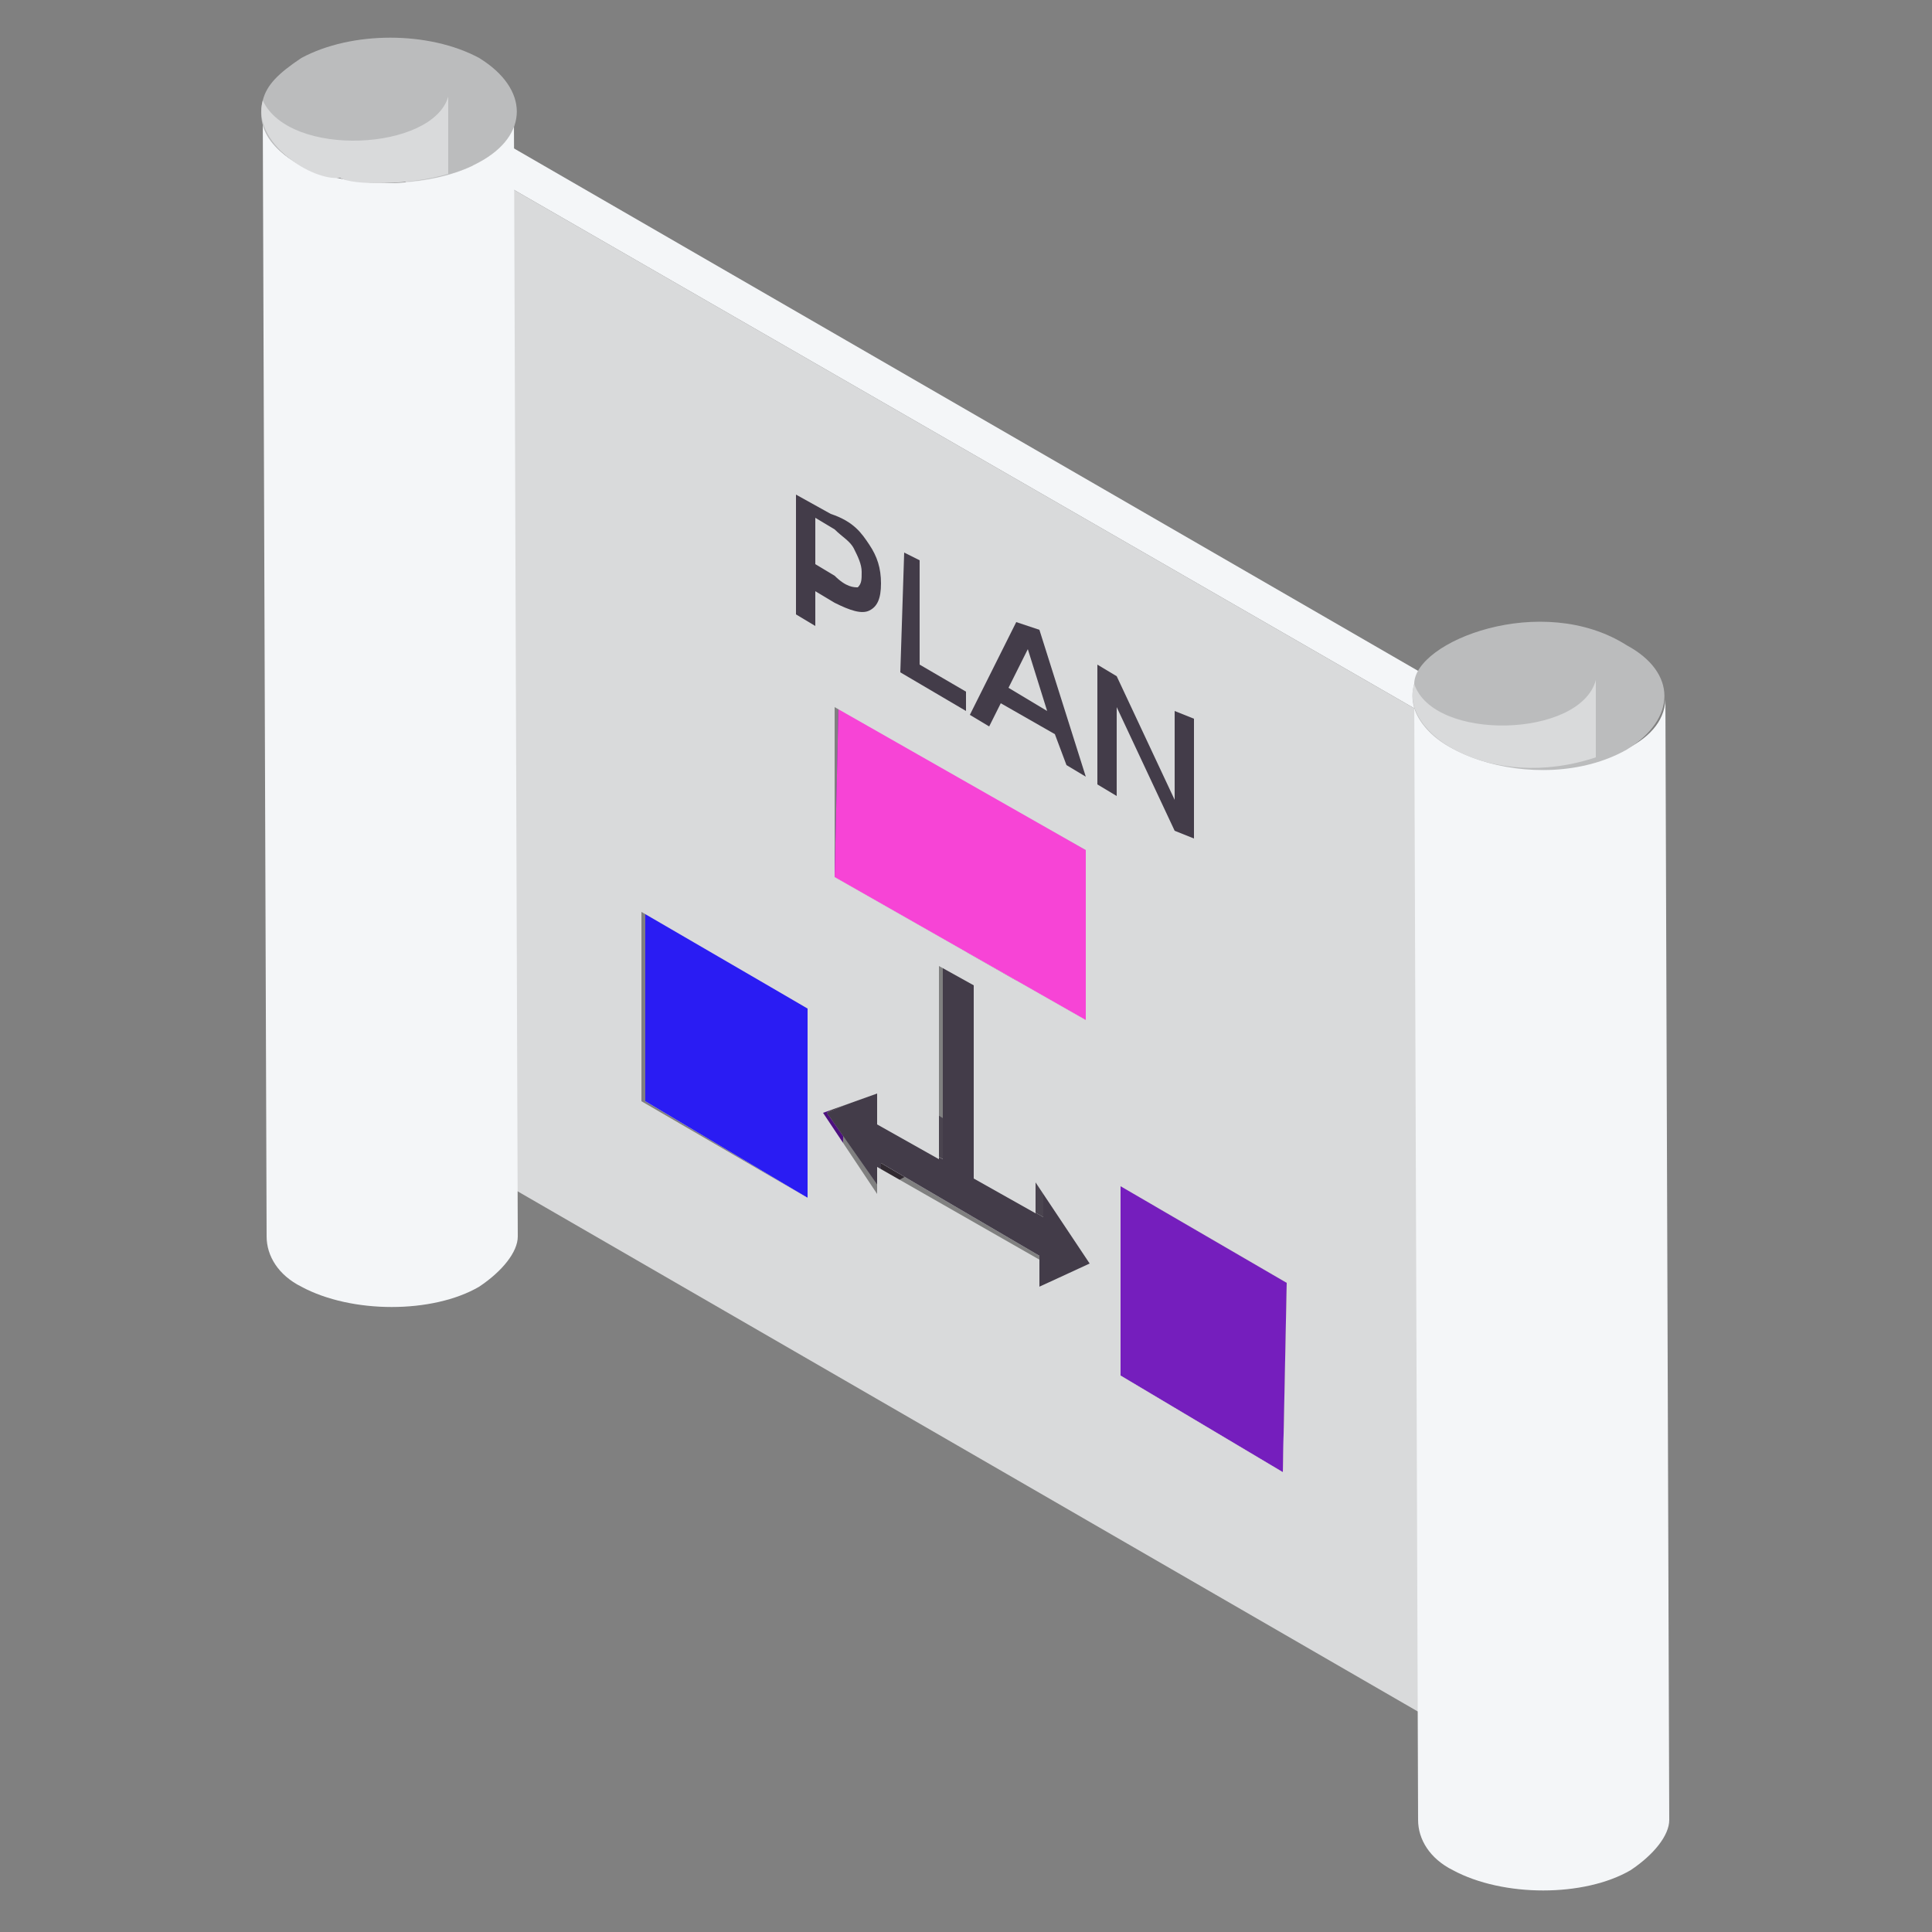 <svg xmlns="http://www.w3.org/2000/svg" enable-background="new 0 0 50 50" viewBox="0 0 50 50" id="ProjectPlan"><rect x="0" y="0" width="50" height="50" fill="#808080" stroke="none"/><g fill="#010001" class="color000000 svgShape"><polygon fill="#f4f6f8" points="20.9 31 21.8 30.4 17.6 28 16.7 28.5" class="colorbbbbbc svgShape"></polygon><polygon fill="#6822a2" points="16.7 28.5 17.6 28 17.6 23.1 16.7 23.6" class="color747475 svgShape"></polygon><polygon fill="#4d107f" points="20.9 31 21.8 30.4 21.9 25.5 20.9 26.1" class="color105a7f svgShape"></polygon><polygon fill="#a6a7a8" points="22.8 30.8 23.7 30.3 22.3 28.2 21.4 28.8" class="colora6a6a8 svgShape"></polygon><polygon fill="#312a31" points="22.8 30.8 23.7 30.3 23.7 29.6 22.8 30.1" class="color2a2e31 svgShape"></polygon><polygon fill="#2a1cf3" points="16.7 23.6 16.7 28.5 20.9 31 20.9 26.1" class="color1cc0f3 svgShape"></polygon><polygon fill="#5046e4" points="20.9 26.1 21.9 25.5 17.6 23.1 16.7 23.6" class="color1a91cd svgShape"></polygon><polygon fill="#312a31" points="22.8 29.1 23.7 28.5 23.7 27.7 22.8 28.2" class="color2a2e31 svgShape"></polygon><polygon fill="#3d343d" points="22.8 28.2 23.7 27.7 22.3 28.2 21.4 28.8" class="color34393d svgShape"></polygon><polygon fill="#4a444f" points="24.4 30 25.3 29.5 23.7 28.5 22.8 29.1" class="color444a4f svgShape"></polygon><polygon fill="#6822a2" points="26.9 33.3 27.9 32.7 27.9 32 26.9 32.5" class="color747475 svgShape"></polygon><polygon fill="#f4f6f8" points="26.9 32.5 27.9 32 23.7 29.6 22.8 30.1" class="colorbbbbbc svgShape"></polygon><polygon fill="#4a444f" points="27 31.5 27.9 30.9 26.3 30 25.3 30.5" class="color444a4f svgShape"></polygon><polygon fill="#6822a2" points="27 31.5 27.9 30.9 27.9 30.1 27 30.7" class="color747475 svgShape"></polygon><polygon fill="#919092" points="28.3 32.7 29.2 32.2 27.9 32.7 26.9 33.3" class="color909092 svgShape"></polygon><polygon fill="#413c46" points="28.3 32.7 29.2 32.2 27.9 30.1 27 30.7" class="color3c4246 svgShape"></polygon><polygon fill="#6822a2" points="24.4 30 25.3 29.5 25.3 24.5 24.4 25" class="color747475 svgShape"></polygon><polygon fill="#433c49" points="24.4 25 24.4 30 22.8 29.1 22.8 28.2 21.4 28.8 22.8 30.8 22.8 30.1 26.9 32.5 26.9 33.3 28.3 32.7 27 30.7 27 31.5 25.3 30.5 25.3 25.5" class="color3c4349 svgShape"></polygon><polygon fill="#312a31" points="25.3 30.5 26.3 30 26.3 25 25.3 25.5" class="color2a2e31 svgShape"></polygon><polygon fill="#4a444f" points="25.3 25.5 26.3 25 25.3 24.5 24.4 25" class="color444a4f svgShape"></polygon><polygon fill="#6822a2" points="21.6 22.7 22.6 22.1 22.6 17.8 21.7 18.3" class="color747475 svgShape"></polygon><polygon fill="#f4f6f8" points="33.2 38.1 34.2 37.5 29.9 35.1 29 35.6" class="colorbbbbbc svgShape"></polygon><polygon fill="#6822a2" points="29 35.6 29.9 35.1 29.9 30.2 29 30.7" class="color747475 svgShape"></polygon><polygon fill="#f4f6f8" points="28.1 26.4 29 25.9 22.6 22.1 21.6 22.7" class="colorbbbbbc svgShape"></polygon><polygon fill="#651065" points="33.2 38.1 34.2 37.5 34.2 32.7 33.3 33.2" class="color3d6510 svgShape"></polygon><polygon fill="#651aa3" points="33.3 33.2 34.2 32.7 29.9 30.2 29 30.7" class="color63a31a svgShape"></polygon><polygon fill="#a50b89" points="28.1 26.4 29 25.9 29.1 21.5 28.1 22" class="color882f37 svgShape"></polygon><polygon fill="#f744d6" points="21.7 18.3 21.6 22.7 28.1 26.4 28.1 22" class="colorf74457 svgShape"></polygon><polygon fill="#db4bc1" points="28.1 22 29.1 21.5 22.6 17.8 21.7 18.3" class="colordb4b58 svgShape"></polygon><polygon fill="#751ebd" points="29 30.7 29 35.6 33.2 38.1 33.3 33.2" class="color73bd1e svgShape"></polygon><polygon fill="#bbbbbc" points="39.4 45.8 40.3 45.3 40.4 19.5 39.5 20" class="colorbcbbbb svgShape"></polygon></g><polygon fill="#f4f6f8" points="39.5 20 40.4 19.5 11.5 2.8 10.5 3.3" class="coloreaeaec svgShape"></polygon><path fill="#d9dadb" d="M10.5,3.3l-0.1,25.8l28.9,16.7L39.5,20L10.5,3.3z M28.1,22l0,4.4l-6.5-3.7l0-4.4L28.1,22z M20.9,31
		l-4.3-2.5l0-4.9l4.3,2.5L20.9,31z M26.9,33.3l0-0.7l-4.2-2.4l0,0.7l-1.4-2.1l1.4-0.5l0,0.8l1.6,0.9l0-5l0.9,0.5l0,5l1.6,0.9l0-0.8
		l1.4,2.1L26.9,33.3z M33.2,38.1L29,35.6l0-4.9l4.3,2.5L33.2,38.1z" class="colord9d9db svgShape"></path><path fill="#f4f6f8" d="M6.8,2.9L6.9,32c0,0.5,0.3,1,0.9,1.3c1.3,0.7,3.4,0.7,4.6,0c0.6-0.4,1-0.9,1-1.3L13.3,2.9
				C13.3,5.3,6.8,5.4,6.8,2.9z" class="coloreaeaec svgShape"></path><path fill="#bbbcbd" d="M12.4,4.2c1.3-0.7,1.3-1.9,0-2.7c-1.3-0.7-3.3-0.7-4.6,0C7.2,1.9,6.9,2.2,6.8,2.6
					C6.3,4.6,10.4,5.3,12.4,4.2z" class="colorbbbbbd svgShape"></path><path fill="#d9dadb" d="M6.8,2.6c0.7,1.5,4.4,1.3,4.8-0.1c0,0.1,0,0.4,0,0.2v1.8c-1,0.3-2.5,0.3-2.8,0.1C8.1,4.7,6.5,3.7,6.8,2.6z
			" class="colord9d9db svgShape"></path><path fill="#f4f6f8" d="M36.6,18l0.1,29.1c0,0.5,0.3,1,0.9,1.3c1.3,0.7,3.4,0.7,4.6,0c0.6-0.4,1-0.9,1-1.3L43.1,18
			C43.2,20.4,36.6,20.5,36.6,18z" class="coloreaeaec svgShape"></path><path fill="#bbbcbd" d="M36.6,17.7c0-1.1,3.3-2.4,5.5-1c1.3,0.7,1.3,1.9,0,2.7C39.8,20.7,36.1,19.4,36.6,17.7z" class="colorbbbbbd svgShape"></path><path fill="#d9dadb" d="M36.6,17.7c0.5,1.5,4.3,1.4,4.7-0.1c0,0.1,0,0.4,0,0.2v1.8C38.6,20.5,36.2,19,36.6,17.7z" class="colord9d9db svgShape"></path><g fill="#010001" class="color000000 svgShape"><path fill="#433c49" d="M22.5,14.1c0.2,0.3,0.3,0.6,0.3,1c0,0.4-0.1,0.6-0.3,0.7c-0.2,0.1-0.5,0-0.9-0.2l-0.5-0.3l0,0.9l-0.5-0.3
				l0-3.1l0.9,0.5C22.1,13.5,22.3,13.8,22.5,14.1z M22.2,15.2c0.1-0.1,0.1-0.2,0.1-0.4c0-0.2-0.1-0.4-0.2-0.6
				c-0.1-0.2-0.3-0.3-0.5-0.5l-0.5-0.3l0,1.2l0.5,0.3C21.9,15.2,22.1,15.2,22.2,15.2" class="color3c4349 svgShape"></path><polygon fill="#433c49" points="23.8 14.5 23.8 17.2 25 17.9 25 18.4 23.3 17.4 23.4 14.3" class="color3c4349 svgShape"></polygon><path fill="#433c49" d="M26.9,16.3l1.2,3.8l-0.5-0.3L27.3,19l-1.4-0.8l-0.3,0.6l-0.5-0.3l1.2-2.4L26.9,16.3z M26.1,17.8l1,0.6
				l-0.5-1.6L26.1,17.8" class="color3c4349 svgShape"></path><polygon fill="#433c49" points="30.9 18.6 30.9 21.7 30.4 21.5 28.9 18.3 28.9 20.6 28.4 20.3 28.4 17.2 28.9 17.5 30.4 20.7 30.4 18.4" class="color3c4349 svgShape"></polygon></g></svg>